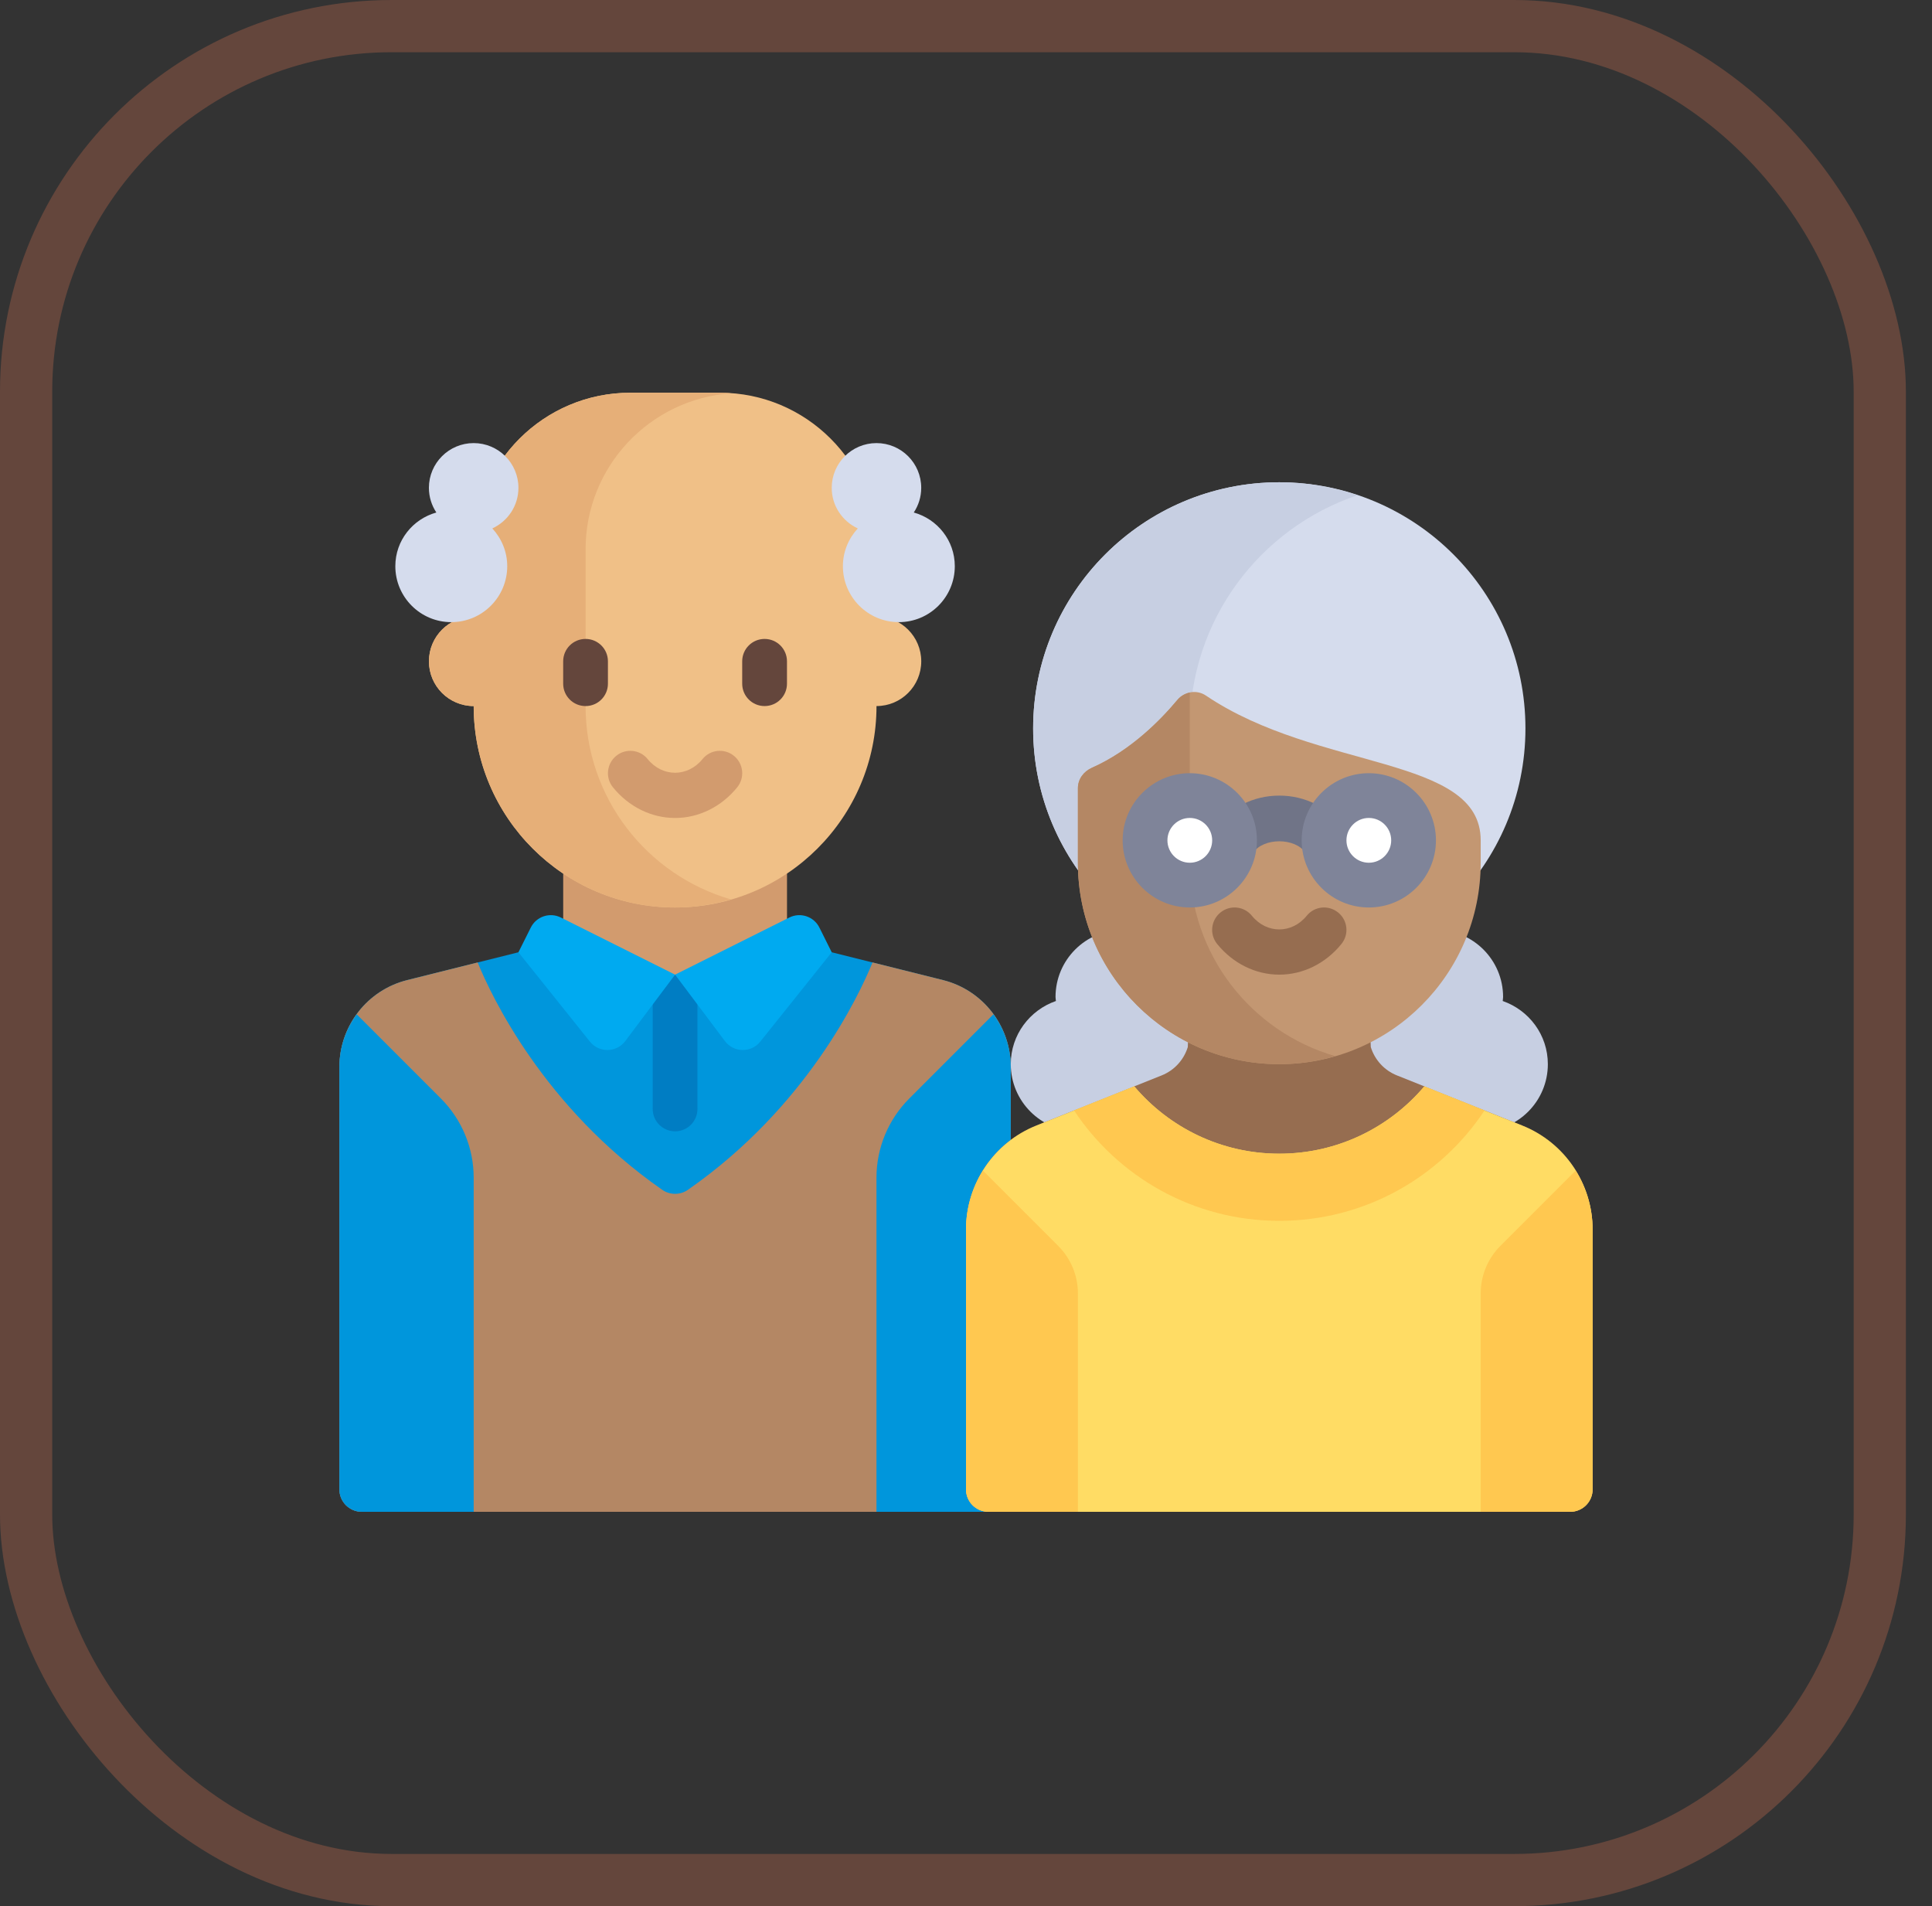 <?xml version="1.0" encoding="UTF-8"?>
<svg width="74px" height="73px" viewBox="0 0 74 73" version="1.1" xmlns="http://www.w3.org/2000/svg" xmlns:xlink="http://www.w3.org/1999/xlink">
    <rect x="0" y="0" width="74" height="73" fill="#333333" stroke="none"/>
    <!-- Generator: Sketch 51.3 (57544) - http://www.bohemiancoding.com/sketch -->
    <title>progressive-webapps/loading-performance/caching</title>
    <desc>Created with Sketch.</desc>
    <defs>
        <rect id="path-1" x="0" y="0" width="69" height="69" rx="14"></rect>
    </defs>
    <g id="progressive-webapps/loading-performance/caching" stroke="none" stroke-width="1" fill="none" fill-rule="evenodd">
        <g id="container" transform="translate(2, 2)">
            <mask id="mask-2" fill="white">
                <use xlink:href="#path-1"></use>
            </mask>
            <rect stroke="#64463C" stroke-width="2" x="-1" y="-1" width="71" height="71" rx="14"></rect>
            <g id="couple" mask="url(#mask-2)">
                <g transform="translate(11, 13)">
                    <path d="M23.117,22.534 L18.857,21.469 L6.857,21.469 L2.597,22.534 C1.071,22.915 0,24.287 0,25.86 L0,42.04 C0,42.513 0.384,42.897 0.857,42.897 L24.857,42.897 C25.331,42.897 25.714,42.513 25.714,42.04 L25.714,25.86 C25.714,24.287 24.643,22.915 23.117,22.534 Z" id="Shape" fill="#0096DC" fill-rule="nonzero"></path>
                    <path d="M23.117,22.533 L20.42,21.859 C19.895,23.14 17.892,27.403 13.349,30.566 C13.054,30.771 12.66,30.771 12.365,30.566 C7.822,27.403 5.819,23.14 5.295,21.859 L2.597,22.534 C1.071,22.915 0,24.287 0,25.86 L0,42.04 C0,42.513 0.384,42.897 0.857,42.897 L25.714,42.897 L25.714,25.86 C25.714,24.287 24.643,22.915 23.117,22.533 Z" id="Shape" fill="#B48764" fill-rule="nonzero"></path>
                    <rect id="Rectangle-path" fill="#D29B6E" fill-rule="nonzero" x="8.572" y="17.183" width="8.572" height="5.143"></rect>
                    <path d="M20.571,8.611 L20.571,6.04 C20.571,2.726 17.885,0.04 14.571,0.04 L11.143,0.04 C7.829,0.04 5.143,2.726 5.143,6.04 L5.143,8.611 C4.196,8.611 3.429,9.379 3.429,10.326 C3.429,11.273 4.196,12.04 5.143,12.04 C5.143,16.301 8.597,19.754 12.857,19.754 C17.118,19.754 20.572,16.301 20.572,12.04 C21.518,12.04 22.286,11.273 22.286,10.326 C22.286,9.379 21.518,8.611 20.571,8.611 Z" id="Shape" fill="#F0C087" fill-rule="nonzero"></path>
                    <path d="M9.429,12.04 L9.429,6.04 C9.429,2.871 11.887,0.282 15,0.062 C14.858,0.052 14.716,0.04 14.571,0.04 L11.143,0.04 C7.829,0.04 5.143,2.726 5.143,6.04 L5.143,8.611 C4.196,8.611 3.429,9.379 3.429,10.326 C3.429,11.273 4.196,12.04 5.143,12.04 C5.143,16.301 8.597,19.754 12.857,19.754 C13.602,19.754 14.319,19.643 15,19.446 C11.783,18.517 9.429,15.556 9.429,12.04 Z" id="Shape" fill="#E6AF78" fill-rule="nonzero"></path>
                    <path d="M12.857,16.326 C11.95,16.326 11.083,15.898 10.477,15.151 C10.179,14.784 10.236,14.244 10.603,13.946 C10.971,13.647 11.511,13.703 11.808,14.072 C12.374,14.768 13.34,14.768 13.906,14.072 C14.203,13.703 14.742,13.647 15.111,13.946 C15.479,14.244 15.536,14.784 15.237,15.151 C14.632,15.898 13.764,16.326 12.857,16.326 Z" id="Shape" fill="#D29B6E" fill-rule="nonzero"></path>
                    <g id="Group" stroke-width="1" fill="none" fill-rule="evenodd" transform="translate(8.531, 9.375)">
                        <path d="M0.897,2.665 C0.423,2.665 0.04,2.282 0.04,1.808 L0.04,0.951 C0.04,0.477 0.423,0.094 0.897,0.094 C1.371,0.094 1.754,0.477 1.754,0.951 L1.754,1.808 C1.754,2.282 1.371,2.665 0.897,2.665 Z" id="Shape" fill="#64463C" fill-rule="nonzero"></path>
                        <path d="M7.754,2.665 C7.281,2.665 6.897,2.282 6.897,1.808 L6.897,0.951 C6.897,0.477 7.281,0.094 7.754,0.094 C8.228,0.094 8.612,0.477 8.612,0.951 L8.612,1.808 C8.612,2.282 8.228,2.665 7.754,2.665 Z" id="Shape" fill="#64463C" fill-rule="nonzero"></path>
                    </g>
                    <g id="Group" stroke-width="1" fill="none" fill-rule="evenodd" transform="translate(2.062, 1.875)">
                        <path d="M4.795,1.808 C4.795,0.861 4.027,0.094 3.08,0.094 C2.134,0.094 1.366,0.861 1.366,1.808 C1.366,2.157 1.472,2.481 1.651,2.752 C0.747,3.004 0.08,3.824 0.08,4.808 C0.08,5.991 1.04,6.951 2.223,6.951 C3.407,6.951 4.366,5.991 4.366,4.808 C4.366,4.248 4.146,3.743 3.795,3.362 C4.384,3.09 4.795,2.499 4.795,1.808 Z" id="Shape" fill="#D5DCED" fill-rule="nonzero"></path>
                        <path d="M16.795,1.808 C16.795,0.861 17.562,0.094 18.509,0.094 C19.456,0.094 20.223,0.861 20.223,1.808 C20.223,2.157 20.118,2.481 19.938,2.752 C20.842,3.004 21.509,3.824 21.509,4.808 C21.509,5.991 20.55,6.951 19.366,6.951 C18.183,6.951 17.223,5.991 17.223,4.808 C17.223,4.248 17.443,3.743 17.794,3.362 C17.205,3.09 16.795,2.499 16.795,1.808 Z" id="Shape" fill="#D5DCED" fill-rule="nonzero"></path>
                    </g>
                    <g id="Group" stroke-width="1" fill="none" fill-rule="evenodd" transform="translate(0, 23.812)">
                        <path d="M3.888,3.258 L0.663,0.033 C0.247,0.605 0,1.301 0,2.047 L0,18.228 C0,18.701 0.384,19.085 0.857,19.085 L5.143,19.085 L5.143,6.288 C5.143,5.152 4.691,4.062 3.888,3.258 Z" id="Shape" fill="#0096DC" fill-rule="nonzero"></path>
                        <path d="M21.827,3.258 L25.051,0.033 C25.467,0.605 25.714,1.301 25.714,2.047 L25.714,19.085 L20.571,19.085 L20.571,6.288 C20.571,5.152 21.023,4.062 21.827,3.258 Z" id="Shape" fill="#0096DC" fill-rule="nonzero"></path>
                    </g>
                    <path d="M12.857,28.326 C12.384,28.326 12,27.942 12,27.469 L12,22.326 L13.714,22.326 L13.714,27.469 C13.714,27.942 13.331,28.326 12.857,28.326 Z" id="Shape" fill="#007DC3" fill-rule="nonzero"></path>
                    <g id="Group" stroke-width="1" fill="none" fill-rule="evenodd" transform="translate(6.844, 19.969)">
                        <path d="M1.637,0.169 L6.013,2.357 L4.106,4.9 C3.77,5.349 3.101,5.359 2.751,4.922 L0.013,1.5 L0.487,0.552 C0.699,0.129 1.214,-0.043 1.637,0.169 Z" id="Shape" fill="#00AAF0" fill-rule="nonzero"></path>
                        <path d="M10.39,0.169 L6.013,2.357 L7.921,4.9 C8.257,5.349 8.926,5.359 9.276,4.922 L12.013,1.5 L11.54,0.552 C11.328,0.129 10.813,-0.043 10.39,0.169 Z" id="Shape" fill="#00AAF0" fill-rule="nonzero"></path>
                    </g>
                    <g id="Group" stroke-width="1" fill="none" fill-rule="evenodd" transform="translate(25.688, 20.531)">
                        <path d="M16.312,0.08 C17.733,0.08 18.884,1.231 18.884,2.652 C18.884,2.704 18.872,2.753 18.869,2.804 C19.873,3.154 20.598,4.099 20.598,5.223 C20.598,6.643 19.447,7.795 18.027,7.795 L13.741,7.795 L13.741,2.652 C13.741,1.231 14.892,0.08 16.312,0.08 Z" id="Shape" fill="#C7CFE2" fill-rule="nonzero"></path>
                        <path d="M4.312,0.08 C2.892,0.08 1.741,1.231 1.741,2.652 C1.741,2.704 1.753,2.753 1.756,2.804 C0.752,3.154 0.027,4.099 0.027,5.223 C0.027,6.643 1.178,7.795 2.598,7.795 L6.884,7.795 L6.884,2.652 C6.884,1.231 5.733,0.08 4.312,0.08 Z" id="Shape" fill="#C7CFE2" fill-rule="nonzero"></path>
                    </g>
                    <path d="M45.306,28.105 L40.506,26.185 C40.018,25.99 39.656,25.587 39.505,25.101 L39.429,23.183 L32.571,23.183 L32.495,25.101 C32.344,25.587 31.982,25.99 31.494,26.185 L26.694,28.105 C25.067,28.756 24,30.332 24,32.084 L24,42.04 C24,42.514 24.384,42.897 24.857,42.897 L47.143,42.897 C47.616,42.897 48,42.513 48,42.04 L48,32.084 C48,30.332 46.933,28.756 45.306,28.105 Z" id="Shape" fill="#966D50" fill-rule="nonzero"></path>
                    <path d="M45.306,28.105 L41.555,26.605 C40.219,28.18 38.228,29.183 36,29.183 C33.772,29.183 31.781,28.18 30.445,26.605 L26.694,28.105 C25.067,28.756 24,30.332 24,32.084 L24,42.04 C24,42.513 24.384,42.897 24.857,42.897 L47.143,42.897 C47.616,42.897 48,42.513 48,42.04 L48,32.084 C48,30.332 46.933,28.756 45.306,28.105 Z" id="Shape" fill="#FFDC64" fill-rule="nonzero"></path>
                    <circle id="Oval" fill="#D5DCED" fill-rule="nonzero" cx="36" cy="12.897" r="9.428"></circle>
                    <path d="M32.571,12.897 C32.571,8.74 35.265,5.218 39,3.964 C38.057,3.648 37.05,3.469 36,3.469 C30.793,3.469 26.571,7.69 26.571,12.897 C26.571,18.104 30.793,22.326 36,22.326 C37.05,22.326 38.057,22.147 39,21.83 C35.265,20.576 32.571,17.054 32.571,12.897 Z" id="Shape" fill="#C7CFE2" fill-rule="nonzero"></path>
                    <path d="M36,25.754 C31.74,25.754 28.286,22.3 28.286,18.04 L28.286,15.187 C28.286,14.84 28.505,14.544 28.822,14.403 C30.328,13.738 31.486,12.538 32.095,11.806 C32.366,11.479 32.839,11.401 33.191,11.639 C37.486,14.54 43.714,13.915 43.714,17.183 L43.714,18.04 C43.714,22.3 40.26,25.754 36,25.754 Z" id="Shape" fill="#C39772" fill-rule="nonzero"></path>
                    <path d="M32.571,18.04 L32.571,11.525 C32.391,11.563 32.221,11.655 32.095,11.806 C31.486,12.538 30.329,13.738 28.822,14.404 C28.505,14.544 28.286,14.84 28.286,15.187 L28.286,18.04 C28.286,22.301 31.74,25.754 36,25.754 C36.744,25.754 37.462,25.643 38.143,25.446 C34.926,24.517 32.571,21.556 32.571,18.04 Z" id="Shape" fill="#B48764" fill-rule="nonzero"></path>
                    <path d="M36,22.326 C35.093,22.326 34.225,21.898 33.62,21.151 C33.321,20.784 33.378,20.244 33.746,19.946 C34.114,19.646 34.653,19.703 34.951,20.072 C35.517,20.768 36.483,20.768 37.049,20.072 C37.346,19.703 37.885,19.646 38.254,19.946 C38.622,20.244 38.679,20.784 38.38,21.151 C37.775,21.898 36.907,22.326 36,22.326 Z" id="Shape" fill="#966D50" fill-rule="nonzero"></path>
                    <path d="M34.285,18.04 C34.121,18.04 33.956,17.993 33.809,17.895 C33.416,17.632 33.31,17.1 33.573,16.707 C34.092,15.931 34.998,15.469 36,15.469 C37.001,15.469 37.908,15.931 38.427,16.705 C38.69,17.098 38.585,17.631 38.191,17.894 C37.798,18.157 37.266,18.053 37.002,17.659 C36.609,17.072 35.391,17.072 34.998,17.659 C34.833,17.906 34.562,18.04 34.285,18.04 Z" id="Shape" fill="#707487" fill-rule="nonzero"></path>
                    <g id="Group" stroke-width="1" fill="none" fill-rule="evenodd" transform="translate(30, 14.531)">
                        <path d="M2.571,5.223 C1.153,5.223 0,4.069 0,2.652 C0,1.234 1.153,0.08 2.571,0.08 C3.989,0.08 5.143,1.234 5.143,2.652 C5.143,4.069 3.989,5.223 2.571,5.223 Z" id="Shape" fill="#7F8499" fill-rule="nonzero"></path>
                        <path d="M9.429,5.223 C8.011,5.223 6.857,4.069 6.857,2.652 C6.857,1.234 8.011,0.08 9.429,0.08 C10.847,0.08 12,1.234 12,2.652 C12,4.07 10.847,5.223 9.429,5.223 Z" id="Shape" fill="#7F8499" fill-rule="nonzero"></path>
                    </g>
                    <g id="Group" stroke-width="1" fill="none" fill-rule="evenodd" transform="translate(31.688, 16.312)">
                        <path d="M7.741,0.013 C7.268,0.013 6.884,0.397 6.884,0.87 C6.884,1.343 7.268,1.728 7.741,1.728 C8.214,1.728 8.598,1.343 8.598,0.87 C8.598,0.397 8.214,0.013 7.741,0.013 Z" id="Shape" fill="#FFFFFF" fill-rule="nonzero"></path>
                        <path d="M0.884,0.013 C0.411,0.013 0.027,0.397 0.027,0.87 C0.027,1.343 0.411,1.728 0.884,1.728 C1.357,1.728 1.741,1.343 1.741,0.87 C1.741,0.397 1.357,0.013 0.884,0.013 Z" id="Shape" fill="#FFFFFF" fill-rule="nonzero"></path>
                    </g>
                    <g id="Group" stroke-width="1" fill="none" fill-rule="evenodd" transform="translate(24, 26.531)">
                        <path d="M3.533,6.184 L0.65,3.301 C0.239,3.965 -2.84217094e-14,4.737 -2.84217094e-14,5.553 L-2.84217094e-14,15.509 C-2.84217094e-14,15.982 0.384,16.366 0.857,16.366 L4.286,16.366 L4.286,8.002 C4.286,7.32 4.015,6.666 3.533,6.184 Z" id="Shape" fill="#FFC850" fill-rule="nonzero"></path>
                        <path d="M20.467,6.184 L23.35,3.301 C23.761,3.965 24,4.737 24,5.553 L24,15.509 C24,15.982 23.616,16.366 23.143,16.366 L19.714,16.366 L19.714,8.002 C19.714,7.32 19.985,6.666 20.467,6.184 Z" id="Shape" fill="#FFC850" fill-rule="nonzero"></path>
                        <path d="M12,5.223 C15.284,5.223 18.173,3.542 19.861,0.996 L17.555,0.073 C16.219,1.649 14.228,2.651 12,2.651 C9.772,2.651 7.781,1.649 6.445,0.073 L4.139,0.996 C5.827,3.542 8.716,5.223 12,5.223 Z" id="Shape" fill="#FFC850" fill-rule="nonzero"></path>
                    </g>
                </g>
            </g>
        </g>
    </g>
</svg>